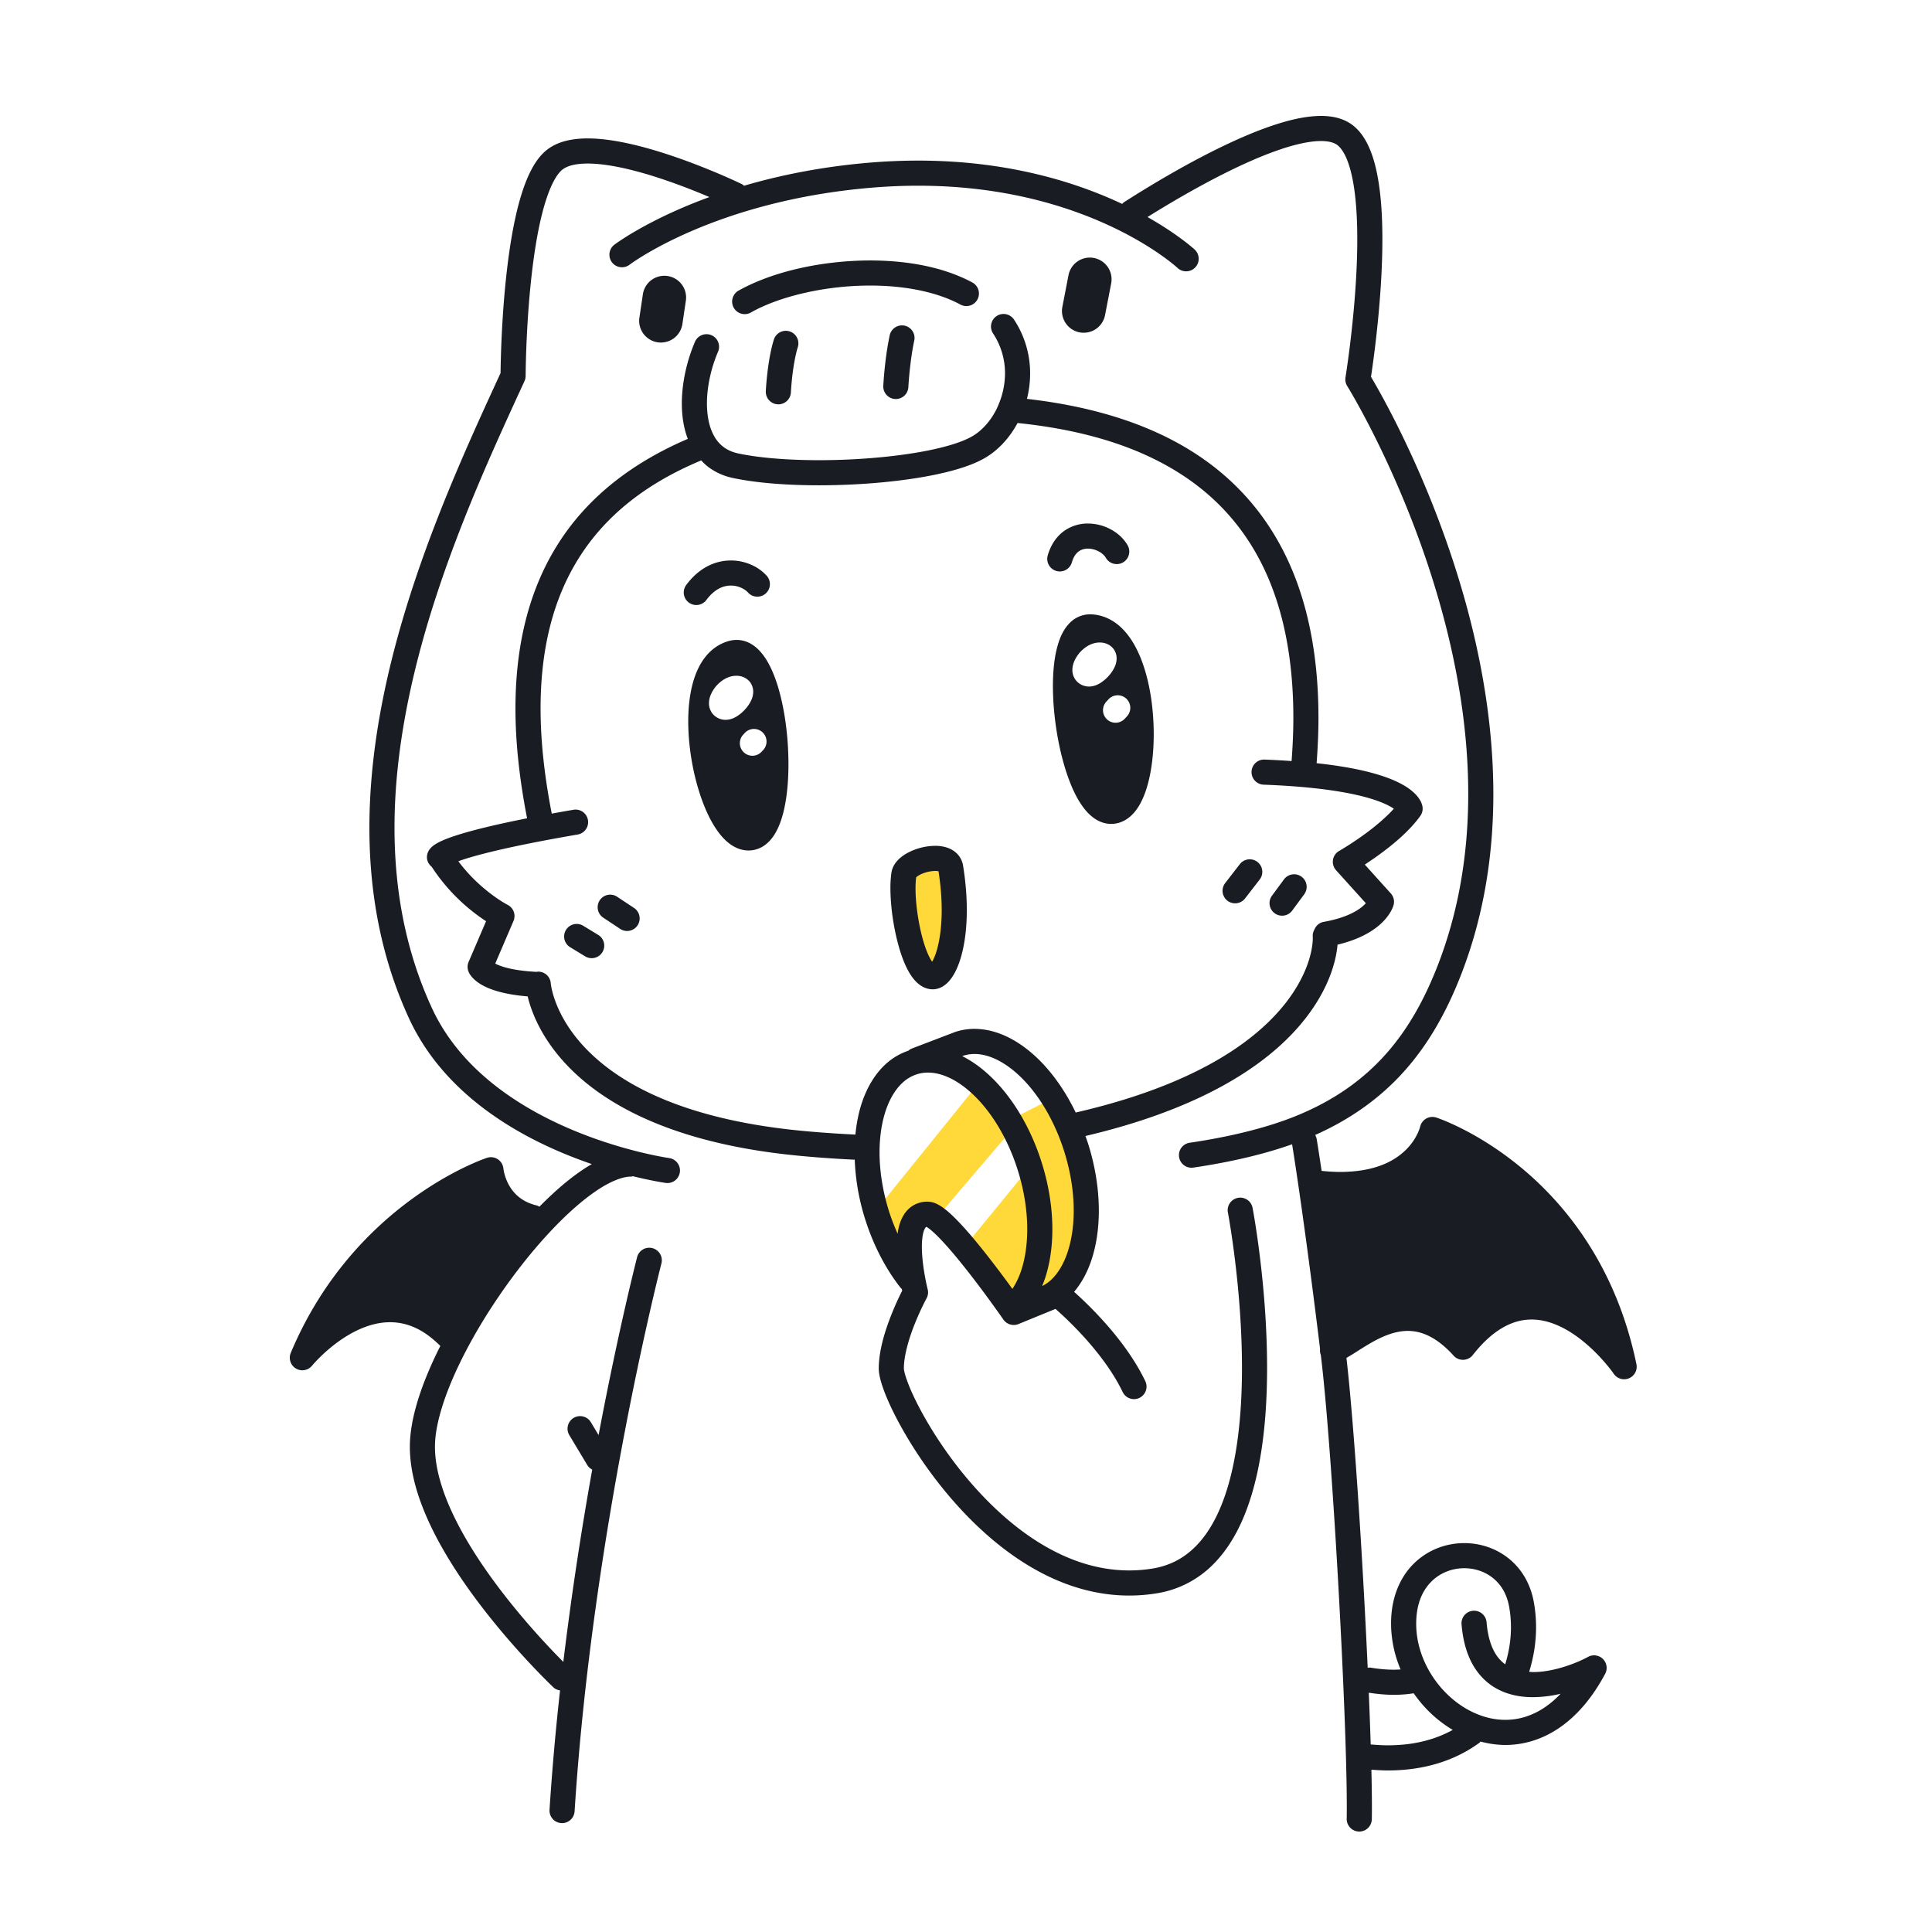 <svg xmlns="http://www.w3.org/2000/svg" width="200" height="200" fill="none"><path fill="#FFD93A" d="m101.022 112.495-10.21 12.642 3.687 7.781s-.973-6.484 1.377-7.132l1.257.081 7.05-8.267 2.432 3.197-6.443 7.866.305.715c2.375 2.833 4.638 6.294 4.638 6.294s2.593-.648 4.214-1.621c1.621-.971 3.242-5.267 2.999-9.562-.29-5.11-3.404-10.778-3.404-10.778l-4.133 2.107-3.68-3.577M96.507 101.114c1.287.106 3.053-4.19 1.907-11.294-.294-1.823-4.632-.743-4.848.709-.47 3.153.942 10.419 2.94 10.585Z"/><path fill="#191C22" d="M116.169 21.11c-4.796-2.262-11.868-4.486-21.116-4.485-1.564 0-3.189.064-4.875.2-5.103.416-9.486 1.328-13.156 2.402-.073-.056-.133-.125-.22-.166-.024-.012-2.43-1.177-5.604-2.35-1.588-.586-3.369-1.176-5.152-1.623-1.785-.446-3.568-.756-5.21-.758-.786 0-1.543.072-2.26.254-.716.182-1.399.48-1.986.95-.758.612-1.298 1.436-1.758 2.382-.797 1.66-1.34 3.755-1.76 6.01-1.11 6.042-1.238 13.225-1.255 14.693-2.694 5.857-6.052 13.141-8.757 21.153-2.742 8.126-4.82 17-4.82 25.92-.001 6.664 1.166 13.359 4.1 19.729 1.669 3.622 4.197 6.497 7.01 8.76 3.866 3.105 8.264 5.074 11.914 6.325-1.766 1.02-3.592 2.55-5.424 4.408-.09-.046-.172-.102-.274-.126-.844-.2-1.44-.533-1.903-.918-.69-.574-1.085-1.305-1.304-1.909a4.925 4.925 0 0 1-.207-.741l-.033-.197-.004-.04v-.002h-.002a1.297 1.297 0 0 0-1.7-1.124c-.091.031-3.503 1.16-7.738 4.239-4.23 3.077-9.291 8.126-12.573 15.949a1.299 1.299 0 0 0 2.205 1.325l.002-.001c.023-.03.996-1.2 2.5-2.324.754-.565 1.638-1.116 2.587-1.517.95-.402 1.958-.653 2.983-.652a6.203 6.203 0 0 1 2.575.56c.84.377 1.721.986 2.63 1.898a40.775 40.775 0 0 0-1.75 3.937c-.764 2.042-1.265 3.979-1.382 5.749-.016.253-.024.508-.024.763.006 2.881.99 5.828 2.395 8.665 2.115 4.253 5.221 8.279 7.803 11.272 2.583 2.99 4.644 4.937 4.666 4.958.196.185.437.273.684.314a270.03 270.03 0 0 0-1.089 12.354 1.3 1.3 0 1 0 2.595.166c.928-14.551 3.177-28.746 5.194-39.293a358.209 358.209 0 0 1 2.655-12.676 248.38 248.38 0 0 1 1.06-4.441l.08-.31a1.3 1.3 0 1 0-2.518-.651c-.005.023-1.894 7.339-3.988 18.418l-.798-1.33a1.3 1.3 0 1 0-2.23 1.338l1.868 3.112c.124.206.305.346.502.454a351.587 351.587 0 0 0-2.992 19.907c-1.285-1.289-4.01-4.139-6.66-7.648-1.715-2.267-3.393-4.808-4.624-7.346-1.236-2.536-2.008-5.065-2.003-7.263 0-.202.006-.4.019-.594.13-2.132 1.066-5.021 2.541-8.059 2.205-4.566 5.592-9.508 9.011-13.243 1.707-1.868 3.425-3.434 4.967-4.5 1.538-1.078 2.909-1.599 3.74-1.582.075 0 .14-.03.212-.043 2.06.509 3.38.693 3.416.698a1.3 1.3 0 0 0 .357-2.575l-.043-.007c-.498-.072-5.269-.833-10.586-3.165-2.66-1.165-5.452-2.72-7.922-4.754-2.471-2.035-4.616-4.539-6.038-7.626-2.753-5.977-3.862-12.277-3.863-18.642-.001-8.512 1.996-17.129 4.684-25.087 2.687-7.959 6.058-15.252 8.772-21.151.08-.173.118-.35.119-.54l.002-.204c.01-1.022.09-5.734.654-10.532.28-2.396.685-4.815 1.242-6.768.277-.976.593-1.834.928-2.498.334-.668.693-1.128.974-1.348.23-.184.559-.346 1.004-.46.442-.113.994-.173 1.619-.173 1.306-.002 2.922.263 4.577.68 2.486.623 5.068 1.574 7.013 2.369.363.148.695.288 1.01.422-6.385 2.329-9.76 4.871-9.84 4.933a1.3 1.3 0 1 0 1.578 2.067c.14-.106 8.886-6.655 25.214-7.984a57.485 57.485 0 0 1 4.664-.192c8.926.001 15.66 2.162 20.163 4.307 2.251 1.072 3.941 2.142 5.06 2.935.559.396.975.723 1.247.947.136.112.236.198.299.254l.068.06.013.012a1.3 1.3 0 0 0 1.778-1.897c-.062-.058-1.722-1.582-4.892-3.374 1.986-1.242 4.946-3.009 8.044-4.557 1.843-.922 3.732-1.763 5.464-2.363 1.729-.604 3.312-.954 4.454-.949.774-.002 1.308.155 1.615.364.274.18.585.535.87 1.105.43.85.77 2.137.975 3.651.208 1.515.293 3.257.293 5.053.001 3.395-.304 6.983-.61 9.71a114.168 114.168 0 0 1-.558 4.258l-.051.326c-.051.313.012.629.18.898l.031.05c.345.563 3.482 5.767 6.522 13.505 3.042 7.738 5.976 18.007 5.973 28.667 0 6.017-.93 12.155-3.279 18.064-1.335 3.354-3 6.355-5.293 8.917-2.296 2.561-5.222 4.701-9.175 6.323-3.726 1.531-8.207 2.388-11.088 2.805a1.3 1.3 0 0 0 .375 2.573c2.643-.387 6.549-1.108 10.226-2.413l.036.217c.248 1.545 1.331 8.462 2.853 20.912l-.002.227c-.002.16.033.313.086.459l.019.157c1.162 9.546 2.674 36.971 2.671 46.602 0 .458-.003.875-.01 1.247a1.3 1.3 0 0 0 2.6.047c.007-.391.01-.823.01-1.294 0-1.079-.02-2.378-.054-3.831.583.045 1.157.076 1.711.076 3.884.004 7.075-1.099 9.493-2.882.04-.03.061-.073.096-.106.831.219 1.688.349 2.566.351 1.873.003 3.806-.556 5.58-1.768 1.778-1.211 3.395-3.055 4.753-5.595a1.3 1.3 0 0 0-1.76-1.76c-1.391.755-3.725 1.589-5.715 1.577-.135 0-.261-.018-.393-.026.473-1.519.716-3.081.716-4.609 0-.915-.082-1.817-.248-2.69-.362-1.936-1.357-3.486-2.67-4.502-1.312-1.02-2.914-1.523-4.513-1.523-1.877-.001-3.783.696-5.223 2.121-1.445 1.422-2.362 3.561-2.355 6.207 0 .166.003.334.01.503a12.3 12.3 0 0 0 .974 4.247c-.224.014-.45.027-.693.027-.714 0-1.514-.064-2.409-.213-.104-.017-.202.003-.303.011-.522-11.465-1.423-25.37-2.2-32.075.235-.134.468-.274.708-.424.846-.532 1.758-1.139 2.717-1.6.96-.463 1.943-.77 2.928-.769.696.002 1.404.144 2.186.526.78.383 1.637 1.019 2.557 2.037a1.29 1.29 0 0 0 1.01.427c.385-.013.74-.194.977-.497 1.124-1.434 2.211-2.349 3.222-2.904 1.012-.555 1.949-.766 2.862-.768 1.086-.001 2.156.314 3.171.827 1.522.764 2.887 1.973 3.844 2.992.48.509.86.968 1.116 1.295.128.164.225.295.289.382l.069.097.015.021.002.003c.35.512 1.011.706 1.582.463.571-.242.891-.853.765-1.46-2.077-10.03-7.244-16.448-11.879-20.299-4.638-3.858-8.738-5.196-8.844-5.232a1.299 1.299 0 0 0-1.667.954h-.003c-.003.021-.298 1.212-1.43 2.348-1.139 1.131-3.092 2.317-6.845 2.33-.591 0-1.24-.042-1.921-.11-.327-2.189-.51-3.291-.511-3.299a1.316 1.316 0 0 0-.159-.416c3.836-1.709 6.848-3.949 9.212-6.592 2.552-2.851 4.361-6.144 5.772-9.691 2.491-6.267 3.463-12.741 3.463-19.024-.003-11.495-3.237-22.362-6.455-30.377-2.705-6.73-5.398-11.435-6.211-12.8.266-1.751 1.177-8.171 1.179-14.237-.001-2.506-.153-4.948-.6-7.03-.225-1.043-.523-1.998-.944-2.84-.422-.838-.976-1.582-1.752-2.102-.907-.6-1.965-.8-3.057-.801-1.628.005-3.417.44-5.306 1.092-5.639 1.964-12.192 5.988-15.094 7.842-.074.048-.121.118-.182.177Zm32.019 142.601c.918-.91 2.152-1.369 3.394-1.369 1.056-.001 2.095.334 2.916.975.82.644 1.451 1.578 1.713 2.935.134.705.202 1.447.202 2.205 0 1.264-.203 2.57-.596 3.833a3.731 3.731 0 0 1-.841-.85c-.527-.738-.952-1.852-1.088-3.528a1.3 1.3 0 0 0-2.591.21c.109 1.343.381 2.498.808 3.483.635 1.479 1.652 2.561 2.835 3.205 1.182.65 2.485.882 3.75.882a12.94 12.94 0 0 0 2.863-.353 9.912 9.912 0 0 1-1.605 1.382c-1.368.929-2.748 1.314-4.116 1.317-2.245.005-4.51-1.092-6.24-2.877-1.731-1.78-2.882-4.208-2.98-6.695a8.927 8.927 0 0 1-.008-.396c.007-2.071.669-3.446 1.584-4.359Zm-3.893 11.736c.736 0 1.417-.058 2.048-.159.419.598.879 1.164 1.383 1.684a12.951 12.951 0 0 0 2.662 2.108c-1.779.982-3.979 1.592-6.711 1.595-.569 0-1.168-.036-1.783-.092a499.128 499.128 0 0 0-.198-5.354c.93.143 1.8.218 2.599.218Z"/><path fill="#191C22" d="M101.184 31.003a1.3 1.3 0 0 0-.527-1.761c-3.03-1.626-6.79-2.275-10.57-2.28-5.045.01-10.123 1.159-13.617 3.115a1.3 1.3 0 1 0 1.276 2.265c2.917-1.657 7.71-2.79 12.342-2.78 3.476-.004 6.865.63 9.335 1.968a1.3 1.3 0 0 0 1.761-.527ZM114.395 32.615l.635-3.28a2.25 2.25 0 0 0-4.418-.855l-.635 3.28a2.25 2.25 0 1 0 4.418.855ZM70.65 33.49l.342-2.308a2.25 2.25 0 1 0-4.45-.66l-.343 2.307a2.25 2.25 0 1 0 4.45.661ZM80.11 35.153c-.359 1.162-.555 2.466-.676 3.508-.12 1.038-.156 1.804-.157 1.824a1.3 1.3 0 1 0 2.597.123l.006-.115c.017-.277.068-1.024.181-1.903.112-.877.291-1.894.532-2.666a1.3 1.3 0 0 0-2.483-.771ZM92.103 34.705c-.529 2.472-.662 5.2-.666 5.235a1.3 1.3 0 1 0 2.597.133l.006-.109c.03-.514.192-2.804.605-4.713a1.3 1.3 0 0 0-2.542-.546Z"/><path fill="#191C22" d="M90.97 141.669c.002.369.064.705.156 1.083.353 1.384 1.221 3.349 2.56 5.66 2.006 3.449 5.06 7.578 8.978 10.902 1.959 1.661 4.138 3.119 6.52 4.17 2.38 1.049 4.968 1.688 7.706 1.687.912 0 1.839-.07 2.779-.219a10.529 10.529 0 0 0 5.9-2.99c2.315-2.312 3.675-5.556 4.501-9.122.821-3.571 1.098-7.497 1.099-11.255-.002-8.697-1.495-16.504-1.503-16.55a1.299 1.299 0 1 0-2.554.487l.016.081c.155.838 1.442 8.102 1.441 15.982.004 4.836-.496 9.905-1.954 13.778-.725 1.939-1.681 3.566-2.879 4.755-1.203 1.19-2.627 1.97-4.472 2.266-.805.127-1.596.187-2.374.187-3.314 0-6.418-1.093-9.251-2.835-4.246-2.607-7.827-6.685-10.303-10.387-1.239-1.849-2.205-3.604-2.849-5.008a16.535 16.535 0 0 1-.716-1.794c-.155-.471-.209-.836-.202-.878-.01-1.343.557-3.227 1.158-4.701a28.27 28.27 0 0 1 1.09-2.378l.073-.138.022-.04c.16-.292.202-.627.12-.949l-.006-.019c-.061-.23-.6-2.515-.594-4.376-.007-.787.11-1.488.27-1.808.075-.164.139-.221.159-.235.014-.006.025-.013.051-.02.106.062.32.205.559.417.585.503 1.377 1.352 2.194 2.318 1.23 1.451 2.538 3.174 3.533 4.528a137.22 137.22 0 0 1 1.554 2.163l.12.171c.346.5.997.693 1.561.463l3.832-1.568a37.72 37.72 0 0 1 2.461 2.381c1.572 1.662 3.383 3.904 4.493 6.224a1.3 1.3 0 0 0 2.344-1.125c-1.344-2.793-3.394-5.255-5.108-7.054a40.432 40.432 0 0 0-2.263-2.192c.77-.915 1.363-2.015 1.779-3.248.52-1.546.78-3.294.78-5.162 0-2.164-.351-4.489-1.082-6.836-.095-.301-.2-.593-.304-.886 11.14-2.622 17.667-6.657 21.415-10.598 1.914-2.014 3.097-3.995 3.797-5.715.557-1.372.804-2.555.885-3.496 2.158-.512 3.562-1.328 4.444-2.128 1.012-.913 1.306-1.776 1.355-1.964a1.3 1.3 0 0 0-.288-1.215l-2.691-2.982a35.65 35.65 0 0 0 1.335-.913c1.477-1.068 3.231-2.482 4.413-4.123.199-.278.28-.618.227-.956-.033-.237-.188-.694-.619-1.175-.65-.727-1.844-1.523-4.218-2.216-1.498-.434-3.479-.828-6.124-1.112.119-1.596.191-3.164.191-4.693-.001-4.498-.535-8.698-1.715-12.514-1.763-5.721-5.015-10.581-9.988-14.136-4.642-3.324-10.758-5.49-18.474-6.372.212-.845.327-1.727.328-2.626a10.073 10.073 0 0 0-1.652-5.559 1.3 1.3 0 1 0-2.173 1.427h-.001a7.457 7.457 0 0 1 1.226 4.132 8.276 8.276 0 0 1-.632 3.126l-.001.004c-.099.24-.201.48-.321.707-.598 1.138-1.44 2.06-2.359 2.616-.561.343-1.462.709-2.575 1.022-3.352.958-8.576 1.502-13.378 1.498-3.18.001-6.197-.236-8.355-.7-.61-.13-1.082-.349-1.474-.633-.584-.425-1.01-1.015-1.31-1.79-.299-.771-.45-1.72-.45-2.746-.003-1.749.44-3.712 1.15-5.362a1.3 1.3 0 0 0-2.39-1.024c-.838 1.965-1.357 4.213-1.36 6.386.002 1.267.18 2.52.618 3.664-6.101 2.613-10.562 6.31-13.462 10.92-3.046 4.833-4.38 10.595-4.38 16.992 0 3.588.43 7.39 1.204 11.365-3.942.78-6.263 1.405-7.667 1.883-.953.328-1.49.582-1.875.833a2.188 2.188 0 0 0-.498.435c-.144.173-.281.421-.318.72-.058.46.15.878.485 1.151a19.43 19.43 0 0 0 5.628 5.631L48.51 99.58c-.135.315-.14.666-.016.985.105.293.52.946 1.54 1.477.927.488 2.341.919 4.59 1.106.34 1.423 1.245 3.956 3.633 6.644 3.535 3.987 10.254 8.186 22.765 9.671 2.357.281 5.124.479 7.409.587.017.001.032-.008.05-.008a23.336 23.336 0 0 0 1.052 6.085c.872 2.79 2.168 5.248 3.715 7.211.03.039.074.057.107.091l.04.184c-.249.49-.662 1.343-1.081 2.385-.65 1.637-1.335 3.694-1.346 5.671Zm19.066-10.877c-.35.699-.768 1.271-1.231 1.704a4.053 4.053 0 0 1-.927.641c.123-.299.241-.601.342-.917.479-1.498.719-3.181.719-4.973 0-2.165-.351-4.49-1.083-6.837-1.074-3.434-2.785-6.365-4.825-8.489-1.022-1.061-2.129-1.922-3.298-2.529-.042-.022-.085-.037-.127-.058l.155-.059a3.793 3.793 0 0 1 1.12-.167c.763 0 1.596.216 2.466.667 1.304.673 2.667 1.879 3.869 3.507 1.204 1.627 2.25 3.668 2.971 5.978.656 2.104.965 4.179.964 6.061.002 2.166-.412 4.074-1.115 5.471Zm-20.805-16.663c-.344 1.024-.564 2.145-.68 3.323-2.23-.105-4.958-.301-7.22-.571-12.071-1.446-18.08-5.39-21.13-8.815-1.525-1.719-2.32-3.326-2.738-4.489a9.29 9.29 0 0 1-.383-1.361 5.248 5.248 0 0 1-.056-.344l-.008-.072v-.001a1.3 1.3 0 0 0-1.383-1.212c-.037.002-.067.023-.104.028-.015-.001-.026-.01-.041-.01v-.001c-2.416-.128-3.661-.556-4.222-.853l1.89-4.41a1.3 1.3 0 0 0-.61-1.674c-.102-.045-2.88-1.526-5.098-4.511 1.525-.556 4.997-1.504 12.375-2.771a1.3 1.3 0 0 0-.441-2.562c-.801.138-1.551.271-2.265.402-.749-3.846-1.158-7.49-1.157-10.88.001-6.046 1.253-11.28 3.979-15.606 2.657-4.211 6.743-7.614 12.65-10.076.252.268.52.525.826.747a6.43 6.43 0 0 0 2.459 1.072c2.447.52 5.587.754 8.898.756 3.332 0 6.821-.243 9.881-.713 1.531-.236 2.954-.528 4.207-.883 1.254-.359 2.335-.77 3.215-1.302 1.365-.831 2.473-2.082 3.264-3.55 5.053.517 9.323 1.59 12.871 3.14 5.638 2.468 9.494 6.09 12.011 10.696 2.513 4.606 3.666 10.245 3.666 16.687 0 1.45-.068 2.945-.182 4.471a87.792 87.792 0 0 0-2.814-.153 1.3 1.3 0 0 0-.097 2.598c7.217.266 10.865 1.213 12.566 1.982.42.189.719.363.93.508-.89.986-2.11 1.987-3.19 2.758a33.467 33.467 0 0 1-2.286 1.502l-.141.083-.042.025a1.297 1.297 0 0 0-.322 2l3.081 3.414a3.66 3.66 0 0 1-.474.438c-.657.508-1.826 1.129-3.894 1.494-.447.079-.779.388-.947.776-.116.21-.196.44-.18.696l.005.203c.002.626-.152 1.781-.731 3.198-.87 2.13-2.678 4.889-6.379 7.618-3.654 2.692-9.172 5.347-17.434 7.244-.971-2.014-2.168-3.771-3.514-5.172-1.021-1.061-2.128-1.922-3.298-2.529-1.168-.606-2.408-.959-3.663-.959a6.37 6.37 0 0 0-1.914.29l-.076.026-4.51 1.724a1.257 1.257 0 0 0-.35.222 6.566 6.566 0 0 0-2.412 1.449c-1.082 1.017-1.866 2.367-2.388 3.91Zm3.733 13.283c-.018.102-.024.206-.038.308a21.636 21.636 0 0 1-.91-2.368c-.657-2.104-.965-4.179-.965-6.062-.002-2.166.412-4.073 1.115-5.47.35-.7.769-1.271 1.232-1.704a3.935 3.935 0 0 1 1.533-.912c.37-.115.746-.171 1.138-.171.763 0 1.597.216 2.467.667 1.303.673 2.666 1.879 3.868 3.507 1.204 1.627 2.25 3.668 2.97 5.977.657 2.105.966 4.18.965 6.063.001 1.558-.211 2.984-.595 4.181a8.075 8.075 0 0 1-.941 1.999 116.358 116.358 0 0 0-2.597-3.452c-1.015-1.292-2.089-2.587-3.069-3.598-.492-.506-.957-.942-1.42-1.288a4.486 4.486 0 0 0-.726-.453 2.226 2.226 0 0 0-.974-.242 2.825 2.825 0 0 0-1.678.523 3.008 3.008 0 0 0-.82.912c-.297.505-.455 1.041-.555 1.583Z"/><path fill="#191C22" d="M79.004 67.815c-.32-.425-.691-.804-1.15-1.094a2.988 2.988 0 0 0-1.6-.478c-.272 0-.547.04-.812.115h-.002a4.613 4.613 0 0 0-2.07 1.246c-.833.863-1.343 1.969-1.667 3.174-.322 1.208-.456 2.535-.457 3.908.004 2.92.606 6.044 1.58 8.551.492 1.255 1.07 2.356 1.788 3.222.362.433.761.81 1.235 1.1.47.288 1.034.484 1.638.483.161 0 .323-.014.482-.041h.003c.415-.071.804-.239 1.132-.463.576-.397.975-.937 1.288-1.528.465-.893.753-1.945.948-3.117.192-1.17.28-2.459.28-3.79-.002-2.801-.386-5.78-1.136-8.178-.38-1.2-.843-2.258-1.48-3.11Zm-3.888 6.702c-.111 0-.234-.01-.365-.038h-.002a1.727 1.727 0 0 1-1.013-.634 1.727 1.727 0 0 1-.343-1.05c.002-.332.076-.597.17-.837a3.456 3.456 0 0 1 1.475-1.678c.32-.177.71-.322 1.18-.324.111 0 .224.009.336.027.313.048.712.2 1.013.538.304.336.411.776.405 1.088a2.15 2.15 0 0 1-.214.903 3.46 3.46 0 0 1-.392.642 4.124 4.124 0 0 1-1.081.998c-.297.174-.632.353-1.169.365Zm3.9 3.115-.184.198a1.3 1.3 0 0 1-1.907-1.767l.184-.198a1.3 1.3 0 0 1 1.907 1.767ZM113.043 63.6l-.194-.007a2.945 2.945 0 0 0-2.057.841c-.778.763-1.162 1.755-1.428 2.865-.258 1.116-.365 2.382-.366 3.729.003 2.948.521 6.277 1.416 8.984.452 1.356.99 2.554 1.683 3.506.349.475.74.894 1.22 1.22.476.326 1.069.554 1.709.552l.119-.002a2.906 2.906 0 0 0 1.265-.354c.661-.364 1.133-.915 1.505-1.53.554-.929.91-2.053 1.157-3.313.242-1.259.362-2.652.362-4.088-.004-2.706-.416-5.55-1.351-7.883-.473-1.166-1.077-2.213-1.899-3.038-.813-.821-1.902-1.411-3.141-1.482Zm-.306 7.471c-.112 0-.235-.01-.366-.039h-.001a1.728 1.728 0 0 1-1.013-.632 1.734 1.734 0 0 1-.344-1.05c.002-.332.077-.598.17-.838a3.453 3.453 0 0 1 1.476-1.678c.319-.177.71-.321 1.18-.323a2.1 2.1 0 0 1 .334.026c.313.048.712.2 1.013.538.305.336.413.776.407 1.089a2.163 2.163 0 0 1-.214.902c-.112.24-.244.447-.392.642a4.133 4.133 0 0 1-1.082.998c-.297.174-.632.353-1.168.365Zm3.896 3.118-.183.197a1.3 1.3 0 1 1-1.903-1.771l.183-.197a1.3 1.3 0 1 1 1.903 1.77ZM113.043 63.6h.004-.004ZM94.195 100.798c.233.375.495.719.841 1.015.342.292.804.549 1.364.596l.024.002.13.004a2.02 2.02 0 0 0 1.053-.306c.5-.311.824-.724 1.113-1.202.425-.721.75-1.63.988-2.749.236-1.117.376-2.441.376-3.958 0-1.376-.116-2.911-.386-4.587a2.28 2.28 0 0 0-.43-1.015c-.332-.44-.78-.7-1.2-.844a3.885 3.885 0 0 0-1.263-.194 6.255 6.255 0 0 0-2.649.626c-.406.2-.787.44-1.126.77-.332.325-.652.768-.749 1.38v.001a11.04 11.04 0 0 0-.105 1.614c.003 1.91.338 4.235.917 6.21.294.99.641 1.887 1.102 2.637Zm.647-9.976c.077-.08.346-.278.704-.408a3.67 3.67 0 0 1 1.26-.254c.15-.002.27.017.349.035.23 1.477.33 2.82.33 4.005.001 2.063-.3 3.662-.666 4.65-.109.3-.224.535-.326.71-.183-.264-.403-.691-.603-1.222-.667-1.74-1.122-4.482-1.114-6.387 0-.436.025-.817.066-1.129Zm-.355-.157.004.002-.924-.138.92.136ZM73.125 62.108c.45-.604.9-.965 1.32-1.186a2.592 2.592 0 0 1 2.277-.078c.314.138.568.331.71.492a1.3 1.3 0 0 0 1.935-1.737 4.695 4.695 0 0 0-1.593-1.132 5.201 5.201 0 0 0-4.531.15c-.8.416-1.553 1.062-2.205 1.94a1.3 1.3 0 0 0 2.087 1.551ZM128.887 93.008l1.514-1.957a1.3 1.3 0 1 0-2.056-1.592l-1.514 1.957a1.3 1.3 0 1 0 2.056 1.592ZM133.769 94.263l1.243-1.687a1.3 1.3 0 0 0-2.094-1.542l-1.243 1.687a1.3 1.3 0 0 0 2.094 1.542ZM61.926 96.78l-1.586-.965a1.3 1.3 0 0 0-1.351 2.22l1.586.966a1.3 1.3 0 0 0 1.351-2.222ZM65.611 93.975l-1.757-1.165a1.3 1.3 0 0 0-1.436 2.166l1.756 1.165a1.3 1.3 0 1 0 1.437-2.166ZM109.351 59.106a1.3 1.3 0 0 0 1.609-.89c.183-.622.44-.932.703-1.13.265-.194.583-.29.96-.292.37-.001.783.107 1.125.292.345.183.605.438.729.658a1.3 1.3 0 1 0 2.253-1.298c-.422-.725-1.045-1.27-1.752-1.651a5.021 5.021 0 0 0-2.355-.6 4.192 4.192 0 0 0-2.5.796c-.766.559-1.356 1.43-1.662 2.507a1.3 1.3 0 0 0 .89 1.608Z"/></svg>